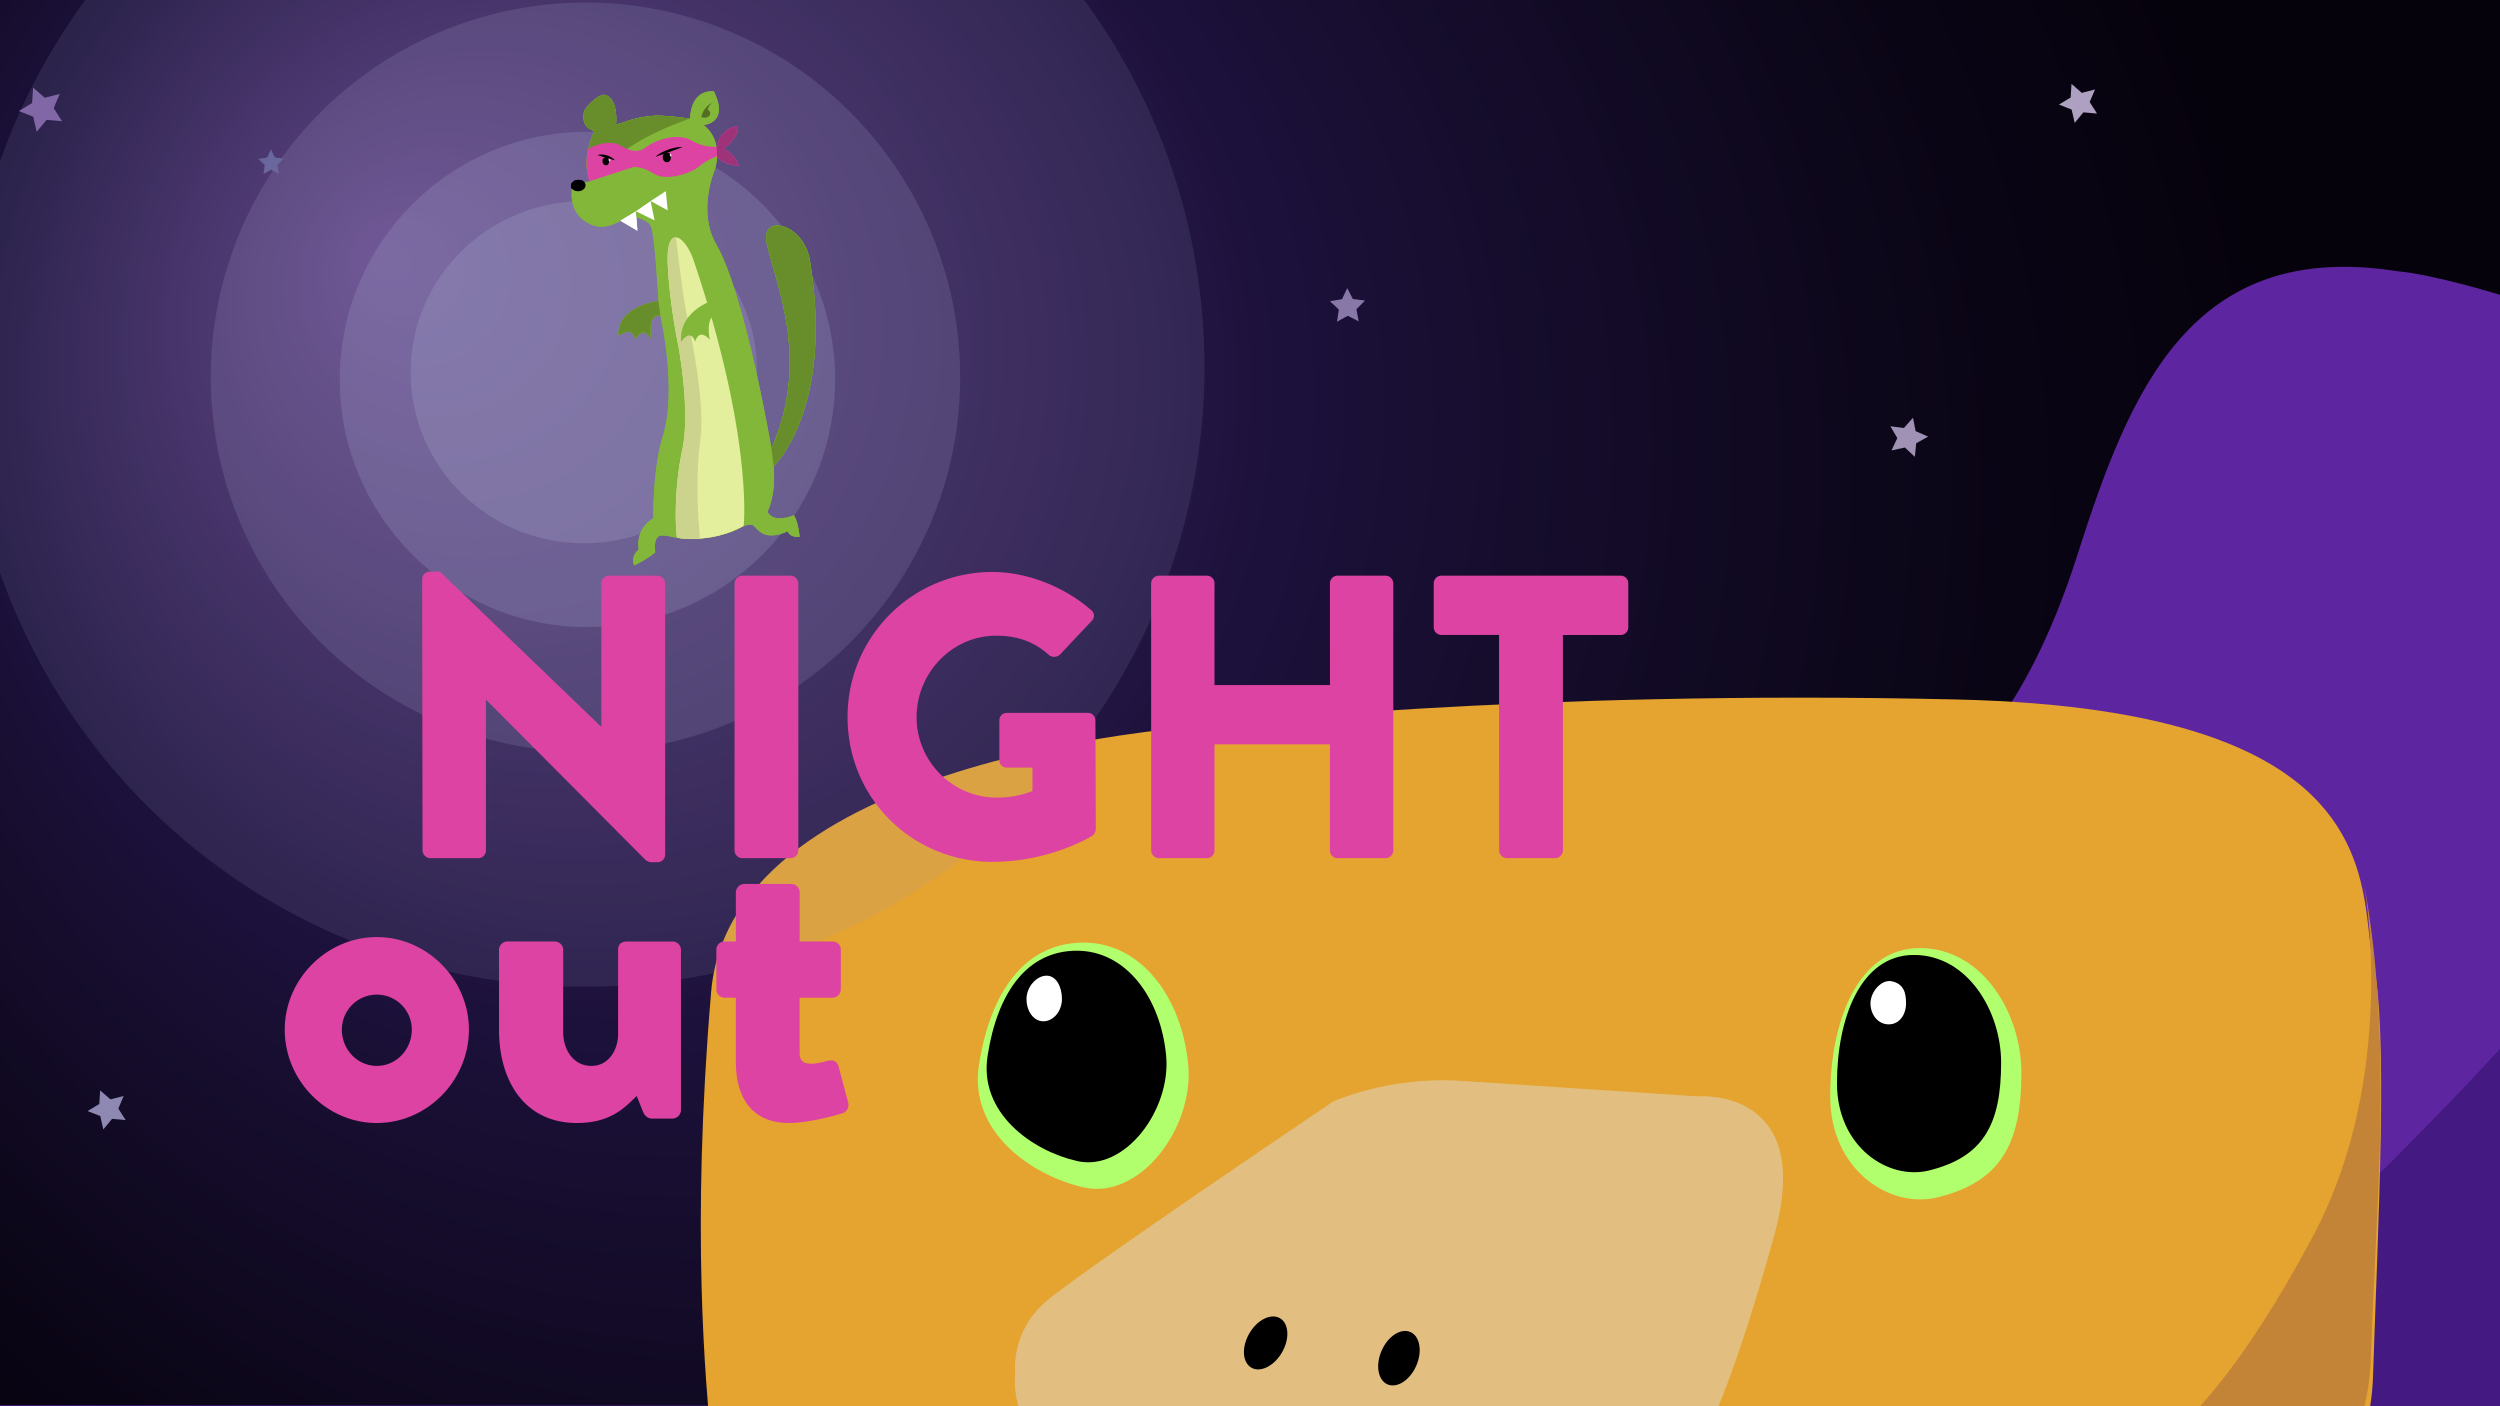 <svg xmlns="http://www.w3.org/2000/svg" xmlns:xlink="http://www.w3.org/1999/xlink" width="1920" height="1080" viewBox="0 0 1920 1080"><defs><style>.cls-1{stroke-miterlimit:10;fill:url(#radial-gradient);stroke:url(#linear-gradient);}.cls-2{fill:#5e25a0;}.cls-3{fill:#441982;}.cls-4{fill:#e5a330;}.cls-5{fill:#c48437;}.cls-6{fill:#e2bf81;}.cls-7{fill:#b2ff6e;}.cls-8{fill:#fff;}.cls-9{fill:#bfb2d3;}.cls-10,.cls-11,.cls-12,.cls-26,.cls-9{opacity:0.9;}.cls-10{fill:#b1a1c6;}.cls-11{fill:#9483b5;}.cls-12,.cls-13,.cls-14,.cls-15,.cls-16{fill:#9a97c1;}.cls-13{opacity:0.14;}.cls-14{opacity:0.21;}.cls-15{opacity:0.28;}.cls-16{opacity:0.35;}.cls-17{fill:#83b739;}.cls-18{fill:#e3ef9c;}.cls-19{fill:#688e2b;}.cls-20{fill:#dd43a2;}.cls-21{fill:#9e337a;}.cls-22{fill:#f2d7ea;}.cls-23{fill:#ccd38c;}.cls-24{fill:#546d23;}.cls-25{fill:#8167a5;}.cls-26{fill:#6d6ca3;}.cls-27{filter:url(#AI_Shadow_2);}</style><radialGradient id="radial-gradient" cx="878.1" cy="504.79" fx="304.783" fy="198.346" r="1468.51" gradientTransform="matrix(1, 0.01, -0.01, 0.98, -9.7, -0.66)" gradientUnits="userSpaceOnUse"><stop offset="0" stop-color="#5d3b82"/><stop offset="0.12" stop-color="#442b67"/><stop offset="0.34" stop-color="#1c113b"/><stop offset="0.43" stop-color="#160d2d"/><stop offset="0.61" stop-color="#0a0515"/><stop offset="0.72" stop-color="#06020c"/></radialGradient><linearGradient id="linear-gradient" x1="-2" y1="539.5" x2="1921" y2="539.5" gradientUnits="userSpaceOnUse"><stop offset="0" stop-color="#391572"/><stop offset="0.08" stop-color="#341468"/><stop offset="0.34" stop-color="#27124f"/><stop offset="0.57" stop-color="#1f1140"/><stop offset="0.76" stop-color="#1c113b"/><stop offset="0.79" stop-color="#171132"/><stop offset="0.85" stop-color="#131028"/><stop offset="0.92" stop-color="#111025"/></linearGradient><filter id="AI_Shadow_2" x="-15" y="-15" width="140" height="130" name="AI_Shadow_2"><feGaussianBlur result="blur" stdDeviation="6" in="SourceAlpha"/><feOffset result="offsetBlurredAlpha" dx="8" dy="8" in="blur"/><feMerge><feMergeNode in="offsetBlurredAlpha"/><feMergeNode in="SourceGraphic"/></feMerge></filter></defs><title>start</title><g id="himler"><rect class="cls-1" x="-1.5" y="-0.5" width="1922" height="1080"/></g><g id="startside"><path class="cls-2" d="M1841.43,208.34c53,4.26,300.19,77.29,396.77,198.44,78.84,98.91,94.17,185.67,24.51,316.8C2203.89,828,2105,925.09,2017.32,1012.46c-47.67,47.54-167.16,116.33-254.72,165.1s-261.9-585.27-261.9-585.27,54.1-38.52,94.42-165.06S1682.18,183.15,1841.43,208.34Z"/><path class="cls-3" d="M1977.76,247.13s168,48.87,264.56,154c85.58,93.13,94.17,185.66,24.51,316.8-58.82,104.39-157.47,201.79-245.38,288.88-78.08,77.34-167.17,116.33-254.73,165.09-78.37,43.65-43.82-140-38.37-169.16a18.16,18.16,0,0,1,4.71-9.19c35.29-37,278.68-256,361.05-418.94C2182.11,400.53,1977.76,247.13,1977.76,247.13Z"/><path class="cls-4" d="M932.16,556.91s-370.28,19.69-386,204.84-3.94,299.38,0,346.65,0,122.12,189.08,157.57,357.18,66.37,827.24,23.63c130-11.81,256-110.29,260-232.41s11.82-263.93,0-319.08c-8.85-41.3,4.39-129-129-173.74-44.74-15-106-25.18-190.05-27.16C1168.52,529.33,932.16,556.91,932.16,556.91Z"/><path class="cls-5" d="M1775.73,950.62c-105.82,197-172.44,200.9-325.28,248.17-310.38,96-721.11,51.21-711.31,53.18,187.68,37.73,355.35,66.37,823,23.63,129.33-11.81,254.74-110.29,258.66-232.41s17.63-242.26-5.88-368.32C1814.92,674.87,1844.05,823.45,1775.73,950.62Z"/><path class="cls-6" d="M1122.44,830.14,1303.64,842s90.6-7.88,59.09,106.36S1311.52,1098,1311.52,1098s-46,82.43-149.69,70.91c-70.91-7.88-263.93-27.58-327-43.33s-55.15-70.91-55.15-70.91-3.94-31.51,23.64-55.15S1024,845.9,1024,845.9,1067.29,826.21,1122.44,830.14Z"/><ellipse cx="1074.43" cy="1043.19" rx="21.94" ry="14.51" transform="translate(-312.69 1607.6) rotate(-66.3)"/><ellipse cx="972.01" cy="1031.38" rx="21.94" ry="14.51" transform="translate(-407.19 1357.47) rotate(-60)"/><path class="cls-7" d="M912.58,817.91c4.47,48.13-37,103.86-80.37,94-40.18-9.17-88.35-42.72-80.37-94,8.93-57.29,36-94,80.37-94S907.79,766.25,912.58,817.91Z"/><path d="M895.61,810.9c3.81,41.36-31.6,89.25-68.57,80.76-34.28-7.88-75.38-36.72-68.57-80.76,7.62-49.24,30.7-80.75,68.57-80.75S891.52,766.5,895.61,810.9Z"/><path class="cls-8" d="M815.58,767.2c0,9.28-6.53,17.16-14.22,17.16s-13-7.88-13-17.16,7.71-17.88,15.4-17.88S815.58,758.26,815.58,767.2Z"/><path class="cls-7" d="M1552.42,823.83c0,55.44-16.29,83.8-64.22,95.71-36.7,9.11-82.58-20.85-82.58-77.48s20.68-113.93,68.81-113.93S1552.42,778.26,1552.42,823.83Z"/><path d="M1536.86,816.15c0,47.93-14,72.44-55.15,82.73-31.51,7.87-70.91-18-70.91-67s17.76-98.48,59.09-98.48S1536.86,776.76,1536.86,816.15Z"/><path class="cls-8" d="M1463.84,770.52c0,8.76-5.09,16.19-13.31,16.19s-14-7.43-14-16.19,8.44-18.7,16.48-16.87C1461.93,755.68,1463.84,762.09,1463.84,770.52Z"/><polygon class="cls-9" points="1610.5 87.21 1600.05 86.29 1593.36 94.38 1591.01 84.15 1581.25 80.29 1590.25 74.89 1590.91 64.42 1598.82 71.31 1608.98 68.7 1604.88 78.36 1610.5 87.21"/><polygon class="cls-10" points="1470.61 350.85 1462.94 343.69 1452.69 345.94 1457.13 336.44 1451.81 327.39 1462.23 328.67 1469.19 320.82 1471.19 331.12 1480.81 335.32 1471.63 340.4 1470.61 350.85"/><polygon class="cls-11" points="1043.48 246.78 1035.07 242.54 1026.8 247.08 1028.23 237.76 1021.36 231.31 1030.66 229.78 1034.68 221.26 1039 229.63 1048.35 230.82 1041.72 237.52 1043.48 246.78"/><polygon class="cls-12" points="96.5 860.21 86.05 859.29 79.36 867.38 77.01 857.15 67.25 853.29 76.25 847.89 76.91 837.42 84.82 844.31 94.98 841.7 90.88 851.36 96.5 860.21"/><circle class="cls-13" cx="449.06" cy="281.85" r="475.97"/><circle class="cls-14" cx="449.64" cy="289.75" r="287.79"/><circle class="cls-15" cx="451.14" cy="291.41" r="190.21"/><ellipse class="cls-16" cx="448.44" cy="285.87" rx="133.07" ry="131.37"/><path class="cls-17" d="M529.88,91.13s-19.05-2.9-28.43-2.16c-15.61,1.22-22.18,5.5-28.37,6.62,0,0,2.28-19-8.05-22.61-4.51-1.56-15.65,8.76-16.55,13.23-.75,3.68-1.62,11.43,8,14.44,0,0-10.87,21.58-3.26,38.57l-13.58,2.95c-.3,3.07-4.63,21.73,14.31,30.28,11.25,5.07,23.62-3.11,29-6.67,0,0,13.93,1.42,17,8.09s5.75,57.32,5.75,57.32S474,234.94,475.1,257.46c0,0,11.32-7.8,12.82,3.39,0,0,5.36-11.73,11.86-.93,0,0-2.76-19.25,7.42-17.54,0,0,13.24,56.74,1.68,93.44-6.37,20.21-7.32,50.82-7.07,62.1,0,0-13.86,7.37-11.29,24.13,0,0-6.53,4.9-3.44,12.2,0,0,9.69-4.53,16.17-10.06,0,0-2.28-13,5.26-13,3.77,0,6.52,1,11,1.8s10.62,1.21,21.2.07c21.18-2.29,28.85-8.54,28.85-8.54s6.67-3,9.36-.74,7.9,12.57,26.09,4.24c0,0,1,4.94,9.13,4.3,0,0-.89-11.23-4.45-16.6,0,0-15.79,6.89-20.31-2.81,0,0,6.65-11.2,4.79-34.91,0,0,46.64-43.58,27.81-157.93C617.15,171,583.63,163.75,588.9,187c7.68,33.94,33.41,89.7,3.54,157.35,0,0-19.93-117.75-42.44-156.81-14.54-25.24-1.28-56.43-1.28-56.43s8.32-22-8.41-35.13c0,0,20-1,8-25.75C548.34,70.22,531.14,67.17,529.88,91.13Z"/><polygon class="cls-8" points="512.79 161.56 499.67 154.42 511.36 146.79 512.79 161.56"/><polygon class="cls-8" points="502.72 169.25 488.35 162.22 499.67 154.42 502.72 169.25"/><polygon class="cls-8" points="489.53 177.2 476.36 169.44 488.35 162.22 489.53 177.2"/><path class="cls-18" d="M532.78,200.18c-6.52-19.32-21.08-28.49-20,1.57s8.11,63.42,8.11,63.42,9.58,50.12,3.14,80.14-5.38,59.46-4.12,67.52a81.71,81.71,0,0,0,51.24-8.92S578.6,336,532.78,200.18Z"/><path class="cls-19" d="M505.69,231.19S474,234.94,475.1,257.46c0,0,11.32-7.8,12.82,3.39,0,0,5.36-11.73,11.86-.93,0,0-2.76-19.25,7.42-17.54"/><path class="cls-19" d="M529.88,91.13s-19.05-2.9-28.43-2.16c-15.61,1.22-22.18,5.5-28.37,6.62,0,0,2.28-19-8.05-22.61-4.51-1.56-15.65,8.76-16.55,13.23-.75,3.68-1.62,11.43,8,14.44,0,0-10.87,21.58-3.26,38.57C470.61,118.79,496,102.65,529.88,91.13Z"/><ellipse cx="444.1" cy="142.45" rx="5.63" ry="4.38" transform="translate(-9.78 35.16) rotate(-4.48)"/><path class="cls-20" d="M555.56,114.24s11.89-8.47,11.21-17.21c0,0-12.61-.17-16.37,15.78v0A36.47,36.47,0,0,1,531.2,108c-9.23-5.56-25.19-2.26-35.38,5.28-4.75,3.51-9.74,3.91-19.6-1.6s-24.29,2.53-24.29,2.53-3.54,11,.71,25.07l33.07-10.76s6.14-1.74,16.72,5c9.25,5.86,28.23-.33,34.71-5.86a49.87,49.87,0,0,1,13.46-7.69c.22.39,3.82,6.39,16.64,7.21C567.24,127.14,565.36,119.12,555.56,114.24Z"/><path d="M503.62,120.16a22.8,22.8,0,0,1,4.59-3.06c.79-.45,1.62-.78,2.42-1.17s1.66-.66,2.49-1,1.7-.57,2.55-.82,1.73-.48,2.62-.63a22.94,22.94,0,0,1,5.49-.57h0a.11.11,0,0,1,.1.1.1.1,0,0,1-.07.09l-10,3.71-10.11,3.52a.1.1,0,0,1-.13-.06.1.1,0,0,1,0-.1Z"/><path d="M459.26,119a10.08,10.08,0,0,1,3.57-.29,13.85,13.85,0,0,1,3.3.61,15.21,15.21,0,0,1,3.08,1.34,10.16,10.16,0,0,1,2.8,2.24l0,0a.09.09,0,0,1,0,.13.08.08,0,0,1-.08,0c-2.15-.57-4.27-1.24-6.4-1.85s-4.25-1.32-6.35-2a.1.1,0,0,1-.06-.12.09.09,0,0,1,.07,0Z"/><ellipse cx="465.25" cy="123.83" rx="2.5" ry="3.13" transform="translate(-8.26 36.75) rotate(-4.48)"/><ellipse cx="512.11" cy="120.79" rx="3.13" ry="3.76" transform="translate(-7.88 40.41) rotate(-4.48)"/><path class="cls-21" d="M550.6,119.93c.22.39,3.82,6.39,16.64,7.21,0,0-1.88-8-11.68-12.9,0,0,11.89-8.47,11.21-17.21,0,0-12.61-.17-16.37,15.78v0"/><ellipse class="cls-22" cx="513.28" cy="119.75" rx="0.63" ry="0.94" transform="matrix(1, -0.08, 0.08, 1, -7.79, 40.5)"/><ellipse class="cls-22" cx="466.47" cy="123.42" rx="0.63" ry="0.94" transform="matrix(1, -0.08, 0.08, 1, -8.22, 36.85)"/><path class="cls-23" d="M527.13,240.19c-3.65-17.43-7.68-57.8-8.09-57.85-3.85-.45-6.75,5.43-6.23,19.41,1.1,30.06,8.11,63.42,8.11,63.42s9.58,50.12,3.14,80.14-5.38,59.46-4.12,67.52c0,0,3.27,1.63,17.62.5,0,0-4.48-41.1.32-76C541.63,310,531.16,259.48,527.13,240.19Z"/><path class="cls-17" d="M550.78,229.54s-29.57,7.35-27.76,33c0,0,7.12-10.9,10.86-.25,0,0,2.64-10.76,11.19-1.51,0,0-4-19.12,6.34-19.5"/><path class="cls-24" d="M538.69,89.85c.73-4.33,4.16-9.17,8.23-10.75a10.87,10.87,0,0,0-3.43,4.84s3.34,2.21,1.29,4.9S538.69,89.85,538.69,89.85Z"/><path class="cls-19" d="M594.14,358S640.78,314.45,622,200.1C617.15,171,583.63,163.75,588.9,187c7.68,33.94,33.41,89.7,3.54,157.35"/><path class="cls-17" d="M529.88,91.13s-19.05-2.9-28.43-2.16c-15.61,1.22-22.18,5.5-28.37,6.62,0,0,2.28-19-8.05-22.61-4.51-1.56-15.65,8.76-16.55,13.23-.75,3.68-1.62,11.43,8,14.44,0,0-10.87,21.58-3.26,38.57l-13.58,2.95c-.3,3.07-4.63,21.73,14.31,30.28,11.25,5.07,23.62-3.11,29-6.67,0,0,13.93,1.42,17,8.09s5.75,57.32,5.75,57.32S474,234.94,475.1,257.46c0,0,11.32-7.8,12.82,3.39,0,0,5.36-11.73,11.86-.93,0,0-2.76-19.25,7.42-17.54,0,0,13.24,56.74,1.68,93.44-6.37,20.21-7.32,50.82-7.07,62.1,0,0-13.86,7.37-11.29,24.13,0,0-6.53,4.9-3.44,12.2,0,0,9.69-4.53,16.17-10.06,0,0-2.28-13,5.26-13,3.77,0,6.52,1,11,1.8s10.62,1.21,21.2.07c21.18-2.29,28.85-8.54,28.85-8.54s6.67-3,9.36-.74,7.9,12.57,26.09,4.24c0,0,1,4.94,9.13,4.3,0,0-.89-11.23-4.45-16.6,0,0-15.79,6.89-20.31-2.81,0,0,6.65-11.2,4.79-34.91,0,0,46.64-43.58,27.81-157.93C617.15,171,583.63,163.75,588.9,187c7.68,33.94,33.41,89.7,3.54,157.35,0,0-19.93-117.75-42.44-156.81-14.54-25.24-1.28-56.43-1.28-56.43s8.32-22-8.41-35.13c0,0,20-1,8-25.75C548.34,70.22,531.14,67.17,529.88,91.13Z"/><polygon class="cls-8" points="512.79 161.56 499.67 154.42 511.36 146.79 512.79 161.56"/><polygon class="cls-8" points="502.72 169.25 488.35 162.22 499.67 154.42 502.72 169.25"/><polygon class="cls-8" points="489.53 177.2 476.36 169.44 488.35 162.22 489.53 177.2"/><path class="cls-18" d="M532.78,200.18c-6.52-19.32-21.08-28.49-20,1.57s8.11,63.42,8.11,63.42,9.58,50.12,3.14,80.14-5.38,59.46-4.12,67.52a81.71,81.71,0,0,0,51.24-8.92S578.6,336,532.78,200.18Z"/><path class="cls-19" d="M505.69,231.19S474,234.94,475.1,257.46c0,0,11.32-7.8,12.82,3.39,0,0,5.36-11.73,11.86-.93,0,0-2.76-19.25,7.42-17.54"/><path class="cls-19" d="M529.88,91.13s-19.05-2.9-28.43-2.16c-15.61,1.22-22.18,5.5-28.37,6.62,0,0,2.28-19-8.05-22.61-4.51-1.56-15.65,8.76-16.55,13.23-.75,3.68-1.62,11.43,8,14.44,0,0-10.87,21.58-3.26,38.57C470.61,118.79,496,102.65,529.88,91.13Z"/><ellipse cx="444.1" cy="142.45" rx="5.63" ry="4.38" transform="translate(-9.78 35.16) rotate(-4.48)"/><path class="cls-20" d="M555.56,114.24s11.89-8.47,11.21-17.21c0,0-12.61-.17-16.37,15.78v0A36.47,36.47,0,0,1,531.2,108c-9.23-5.56-25.19-2.26-35.38,5.28-4.75,3.51-9.74,3.91-19.6-1.6s-24.29,2.53-24.29,2.53-3.54,11,.71,25.07l33.07-10.76s6.14-1.74,16.72,5c9.25,5.86,28.23-.33,34.71-5.86a49.87,49.87,0,0,1,13.46-7.69c.22.39,3.82,6.39,16.64,7.21C567.24,127.14,565.36,119.12,555.56,114.24Z"/><path d="M503.62,120.16a22.8,22.8,0,0,1,4.59-3.06c.79-.45,1.62-.78,2.42-1.17s1.66-.66,2.49-1,1.7-.57,2.55-.82,1.73-.48,2.62-.63a22.94,22.94,0,0,1,5.49-.57h0a.11.11,0,0,1,.1.1.1.1,0,0,1-.07.09l-10,3.71-10.11,3.52a.1.1,0,0,1-.13-.06.1.1,0,0,1,0-.1Z"/><path d="M459.26,119a10.08,10.08,0,0,1,3.57-.29,13.85,13.85,0,0,1,3.3.61,15.21,15.21,0,0,1,3.08,1.34,10.16,10.16,0,0,1,2.8,2.24l0,0a.09.09,0,0,1,0,.13.08.08,0,0,1-.08,0c-2.15-.57-4.27-1.24-6.4-1.85s-4.25-1.32-6.35-2a.1.1,0,0,1-.06-.12.09.09,0,0,1,.07,0Z"/><ellipse cx="465.25" cy="123.83" rx="2.5" ry="3.13" transform="translate(-8.26 36.75) rotate(-4.48)"/><ellipse cx="512.11" cy="120.79" rx="3.13" ry="3.76" transform="translate(-7.88 40.41) rotate(-4.48)"/><path class="cls-21" d="M550.6,119.93c.22.39,3.82,6.39,16.64,7.21,0,0-1.88-8-11.68-12.9,0,0,11.89-8.47,11.21-17.21,0,0-12.61-.17-16.37,15.78v0"/><ellipse class="cls-22" cx="513.28" cy="119.75" rx="0.63" ry="0.94" transform="matrix(1, -0.08, 0.08, 1, -7.79, 40.5)"/><ellipse class="cls-22" cx="466.47" cy="123.42" rx="0.63" ry="0.94" transform="matrix(1, -0.08, 0.08, 1, -8.22, 36.85)"/><path class="cls-23" d="M527.13,240.19c-3.65-17.43-7.68-57.8-8.09-57.85-3.85-.45-6.75,5.43-6.23,19.41,1.1,30.06,8.11,63.42,8.11,63.42s9.58,50.12,3.14,80.14-5.38,59.46-4.12,67.52c0,0,3.27,1.63,17.62.5,0,0-4.48-41.1.32-76C541.63,310,531.16,259.48,527.13,240.19Z"/><path class="cls-24" d="M538.69,89.85c.73-4.33,4.16-9.17,8.23-10.75a10.87,10.87,0,0,0-3.43,4.84s3.34,2.21,1.29,4.9S538.69,89.85,538.69,89.85Z"/><path class="cls-19" d="M594.14,358S640.78,314.45,622,200.1C617.15,171,583.63,163.75,588.9,187c7.68,33.94,33.41,89.7,3.54,157.35"/><path class="cls-17" d="M550.78,229.54s-29.57,7.35-27.76,33c0,0,7.12-10.9,10.86-.25,0,0,2.64-10.76,11.19-1.51,0,0-4-19.12,6.34-19.5"/><polygon class="cls-25" points="47.63 93.11 35.77 92.06 28.19 101.24 25.52 89.64 14.45 85.26 24.66 79.14 25.41 67.26 34.38 75.08 45.91 72.11 41.25 83.06 47.63 93.11"/><polygon class="cls-26" points="214.14 133.52 208.19 130.37 202.31 133.64 203.37 126.83 198.54 122.06 205.14 121 208.03 114.78 211.06 120.94 217.68 121.86 212.94 126.73 214.14 133.52"/><g class="cls-27"><path class="cls-20" d="M316.21,436.55A5.83,5.83,0,0,1,322.1,431h7.75L453.54,550h.31V440a5.89,5.89,0,0,1,5.89-5.89h37.2a6.1,6.1,0,0,1,5.89,5.89V648.59a5.83,5.83,0,0,1-5.89,5.58h-5a9.14,9.14,0,0,1-4-1.55L365.5,529.55h-.31V645.18a5.89,5.89,0,0,1-5.89,5.89H322.41a6.1,6.1,0,0,1-5.89-5.89Z"/><path class="cls-20" d="M556.15,440a6.1,6.1,0,0,1,5.89-5.89h37.2a6.1,6.1,0,0,1,5.89,5.89V645.18a6.1,6.1,0,0,1-5.89,5.89H562a6.1,6.1,0,0,1-5.89-5.89Z"/><path class="cls-20" d="M754.23,431.28c26,0,54.56,10.85,75.64,29.14a5.44,5.44,0,0,1,.62,8.37l-24.49,26a6.56,6.56,0,0,1-8.37.31c-11.78-10.85-25.42-14.88-40.61-14.88-33.79,0-61.07,28.52-61.07,62.62,0,33.79,27.59,61.69,61.38,61.69a73.26,73.26,0,0,0,27.59-5v-18H765.39a5.63,5.63,0,0,1-5.89-5.58V545.36a5.7,5.7,0,0,1,5.89-5.89H827.7a5.83,5.83,0,0,1,5.58,5.89l.31,83.39a7.65,7.65,0,0,1-2.48,5s-31.93,20.15-76.88,20.15c-61.69,0-111.29-49-111.29-111A111.07,111.07,0,0,1,754.23,431.28Z"/><path class="cls-20" d="M876.06,440a6.1,6.1,0,0,1,5.89-5.89h36.89a5.89,5.89,0,0,1,5.89,5.89v78.12h88.66V440a5.89,5.89,0,0,1,5.89-5.89h36.89a6.1,6.1,0,0,1,5.89,5.89V645.18a6.1,6.1,0,0,1-5.89,5.89h-36.89a5.89,5.89,0,0,1-5.89-5.89V563.65H924.73v81.53a5.89,5.89,0,0,1-5.89,5.89H882a6.1,6.1,0,0,1-5.89-5.89Z"/><path class="cls-20" d="M1143.28,479.64H1099a5.89,5.89,0,0,1-5.89-5.89V440a5.89,5.89,0,0,1,5.89-5.89h137.64a5.89,5.89,0,0,1,5.89,5.89v33.79a5.89,5.89,0,0,1-5.89,5.89h-44.33V645.18a6.1,6.1,0,0,1-5.89,5.89h-37.2a6.1,6.1,0,0,1-5.89-5.89Z"/></g><g class="cls-27"><path class="cls-20" d="M281.4,711.67c38.76,0,70.72,32.64,70.72,71.06,0,39.1-32,71.74-70.72,71.74s-70.72-32.64-70.72-71.74C210.68,744.31,242.64,711.67,281.4,711.67Zm0,98.94c15,0,26.86-12.58,26.86-27.88a26.86,26.86,0,1,0-53.72,0C254.54,798,266.44,810.61,281.4,810.61Z"/><path class="cls-20" d="M375.23,721.53a6.46,6.46,0,0,1,6.46-6.46h36.38a6.46,6.46,0,0,1,6.46,6.46v62.9c0,13.94,7.82,26.18,21.76,26.18,13.26,0,20.4-12.58,20.4-24.14V721.53c0-5.44,3.74-6.46,7.14-6.46h34.68a6.46,6.46,0,0,1,6.46,6.46V844.61a6.69,6.69,0,0,1-6.46,6.46h-16c-3.06,0-5.44-2.38-6.46-4.76L481,833.73c-8.84,8.5-19.72,20.74-45.9,20.74-40.46,0-59.84-32.64-59.84-71.4Z"/><path class="cls-20" d="M557.13,758.25h-8.84a6.39,6.39,0,0,1-6.12-6.46V721.53a6.18,6.18,0,0,1,6.12-6.46h8.84V677.33a6.69,6.69,0,0,1,6.46-6.46H600a6.39,6.39,0,0,1,6.12,6.46v37.74h25.16a6.25,6.25,0,0,1,6.46,6.46v30.26a6.46,6.46,0,0,1-6.46,6.46H606.09v42.5c0,7.48,5.1,8.16,9.18,8.16,4.76,0,9.86-1.7,13.26-2.38s6.46.68,7.48,4.42l7.48,28.22a6.76,6.76,0,0,1-4.42,7.82s-24.14,7.48-41.14,7.48c-25.84,0-40.8-16.32-40.8-47.26Z"/></g></g></svg>
